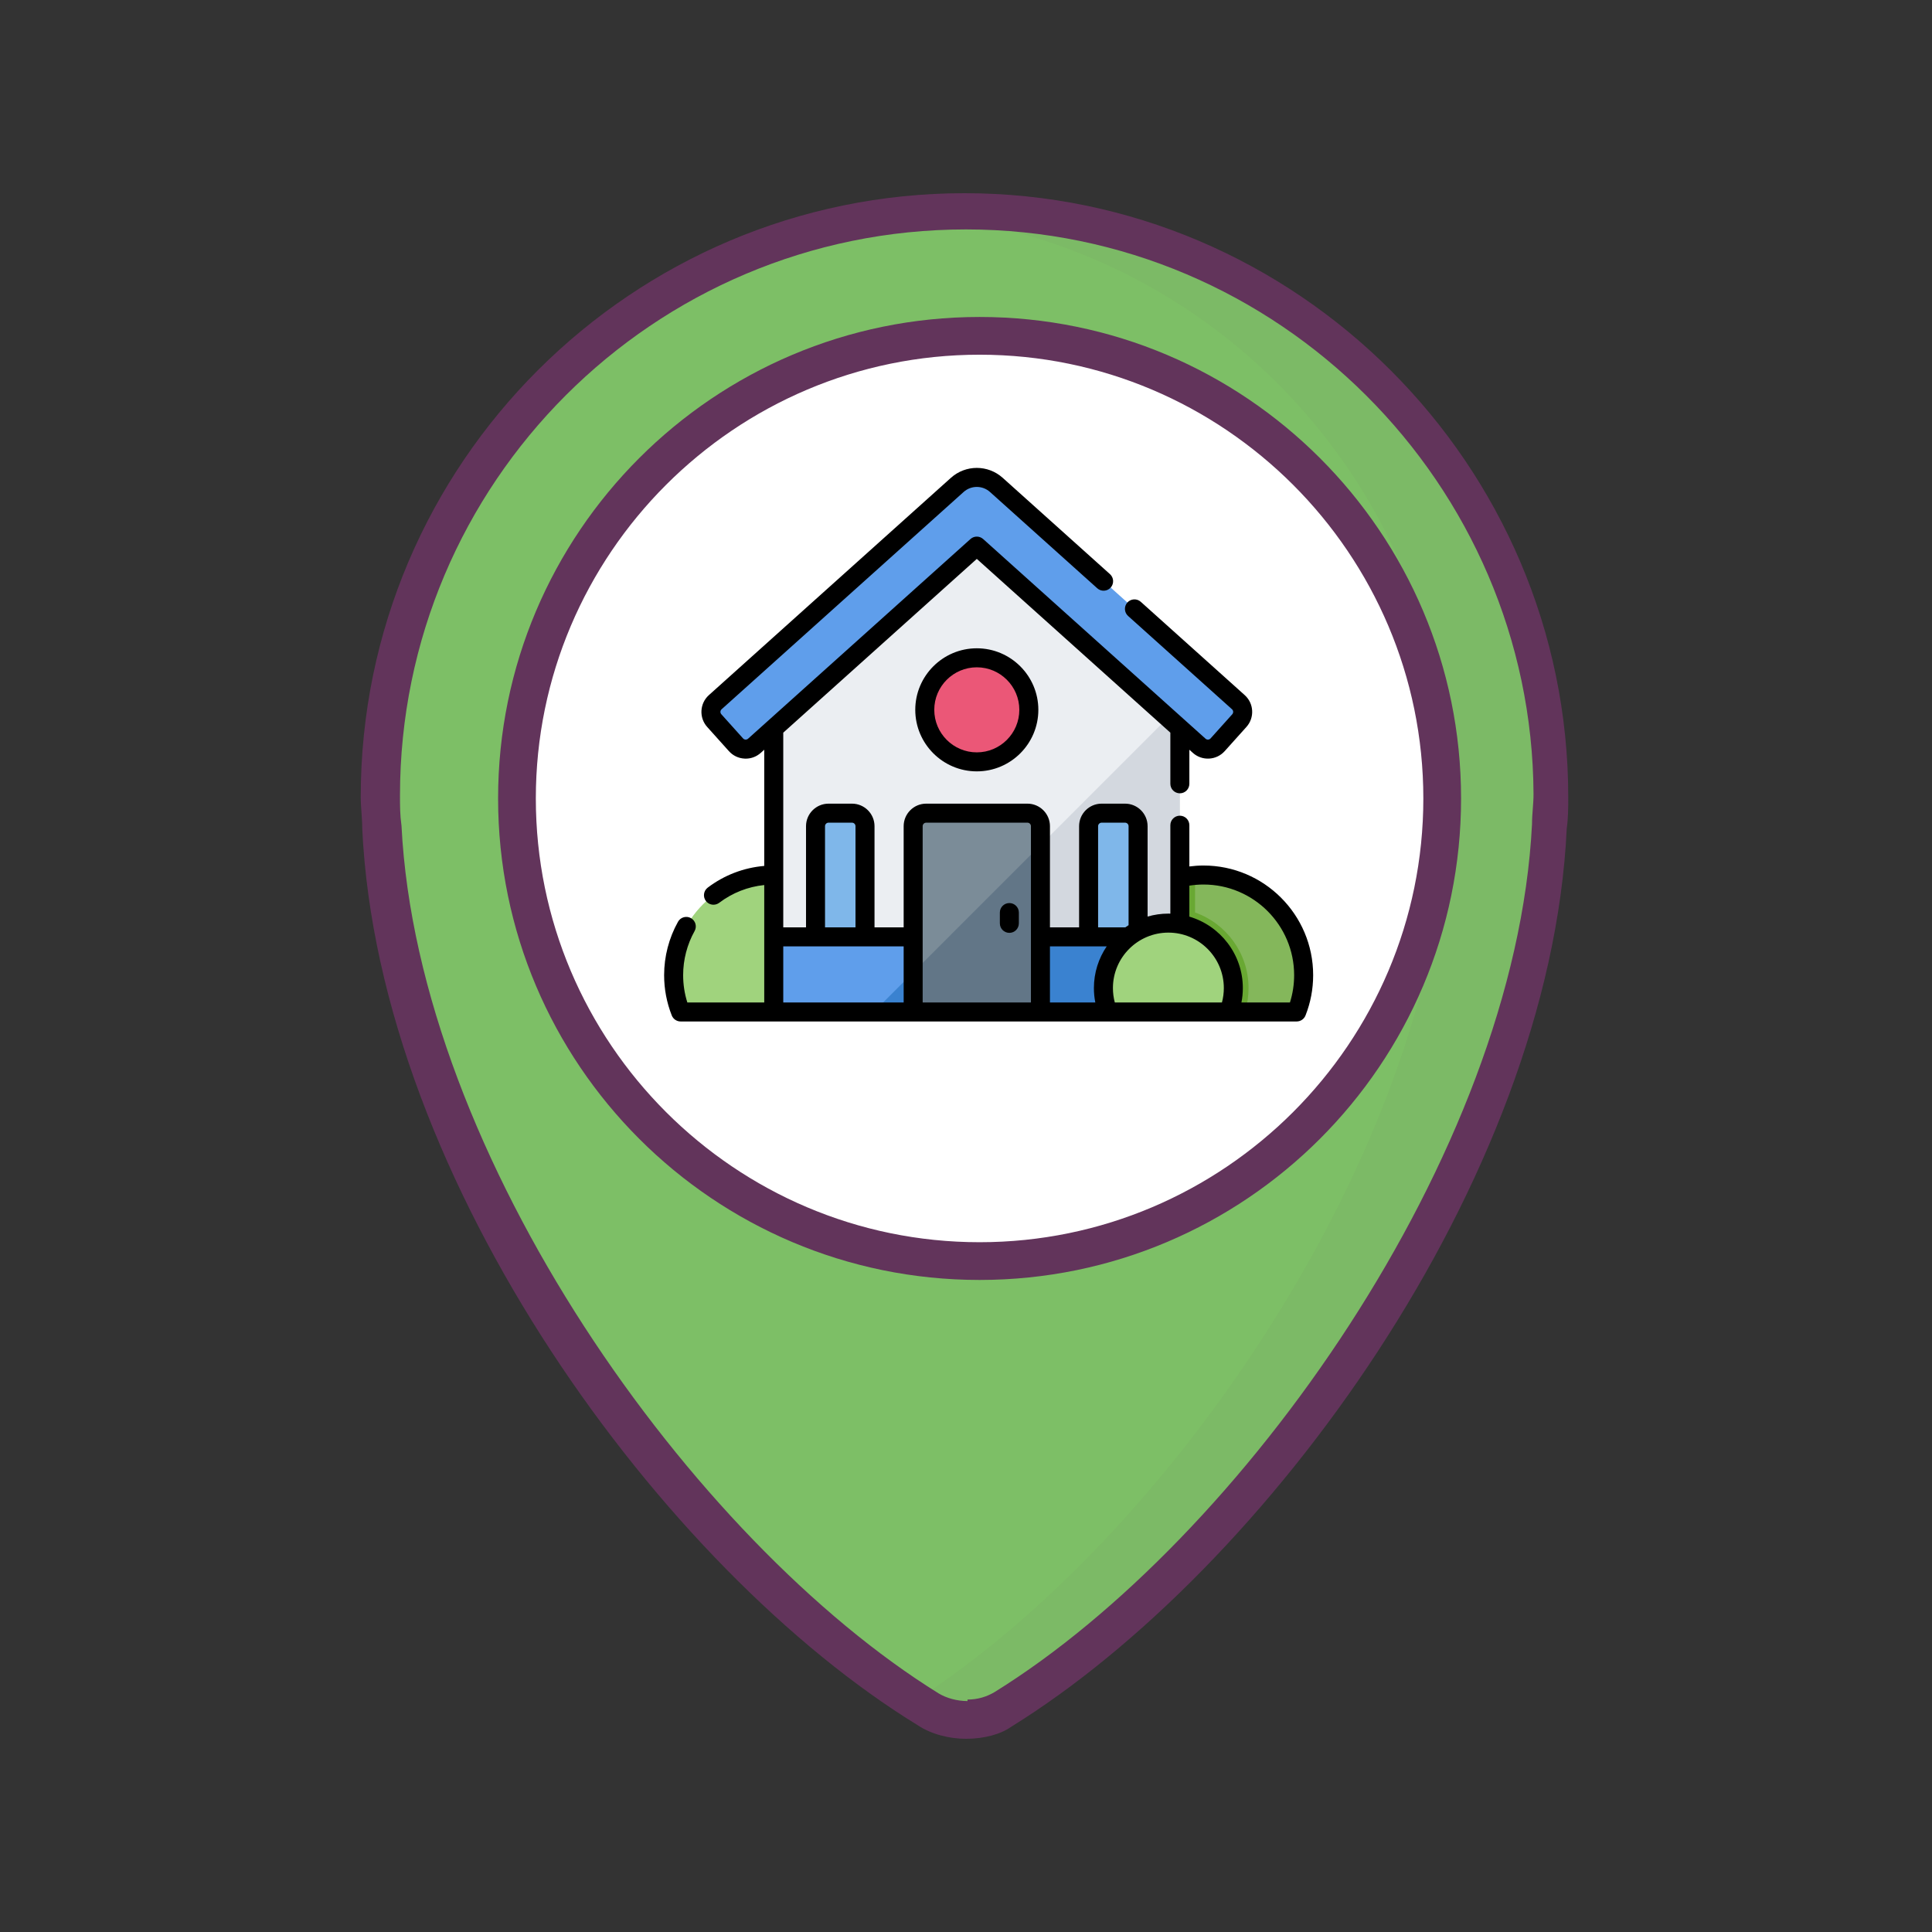 <svg width="128" height="128" viewBox="0 0 128 128" fill="none" xmlns="http://www.w3.org/2000/svg">
<rect x="0" y="0" width="128" height="128" fill="#333333" stroke="none"/>
<path d="M102.8 52.8C102.8 31.4 85.4 14 64 14C42.6 14 25.2 31.4 25.2 52.8C25.2 53.5 25.2 54.2 25.3 54.8C26.4 76.6 44.1 102.5 61.5 113.3C62.3 113.8 63.2 114 64.1 114C65 114 65.8 113.8 66.6 113.3C84 102.6 101.7 76.6 102.8 54.8C102.8 54.1 102.8 53.5 102.8 52.8Z" fill="#7DBF66"/>
<g opacity="0.2">
<path opacity="0.2" d="M64 14C62.9 14 61.7 14.1 60.6 14.2C80.4 15.9 96 32.5 96 52.8C96 53.5 96 54.1 95.9 54.8C94.9 76.2 77.7 101.7 60.6 112.7C60.9 112.9 61.2 113.1 61.5 113.3C62.3 113.8 63.2 114 64.1 114C65 114 65.8 113.8 66.6 113.3C84 102.6 101.7 76.6 102.8 54.8C102.8 54.1 102.9 53.5 102.9 52.8C102.8 31.4 85.4 14 64 14Z" fill="#62345B"/>
</g>
<path d="M64 115.2C62.9 115.2 61.7 114.9 60.8 114.3C44 104 25.1 78.3 24 54.9C24 54.2 23.9 53.5 23.9 52.8C23.9 30.7 41.9 12.8 63.9 12.8C85.9 12.8 103.9 30.8 103.9 52.8C103.9 53.5 103.9 54.2 103.8 54.9C102.7 78.3 83.8 104 67 114.4C66.3 114.9 65.2 115.2 64 115.2C64.1 115.2 64 115.2 64 115.2ZM64 15.2C43.3 15.2 26.5 32 26.5 52.7C26.5 53.4 26.5 54 26.6 54.7C27.7 76.6 45.9 102.1 62.2 112.2C62.7 112.5 63.4 112.7 64.1 112.7V113.9V112.6C64.8 112.6 65.4 112.4 65.9 112.1C82.2 102 100.4 76.5 101.5 54.6C101.5 53.9 101.6 53.3 101.6 52.6C101.5 32.1 84.7 15.2 64 15.2Z" fill="#62345B"/>
<path d="M64 83.4C80.9 83.4 94.6 69.7 94.6 52.8C94.6 35.9 80.9 22.2 64 22.2C47.1 22.2 33.4 35.9 33.4 52.8C33.4 69.7 47.1 83.4 64 83.4Z" fill="white"/>
<path d="M64.9 84.8C47.3 84.8 33 70.5 33 52.9C33 35.3 47.3 21 64.9 21C82.5 21 96.8 35.3 96.8 52.9C96.8 70.5 82.5 84.8 64.9 84.8ZM64.9 23.5C48.7 23.5 35.5 36.7 35.5 52.9C35.5 69.1 48.7 82.3 64.9 82.3C81.1 82.3 94.3 69.1 94.3 52.9C94.3 36.7 81.1 23.5 64.9 23.5Z" fill="#62345B"/>
<path d="M86.37 64.606C86.37 65.467 86.205 66.29 85.907 67.046H73.567C73.269 66.29 73.104 65.467 73.104 64.606C73.104 61.131 75.775 58.281 79.176 57.996C79.361 57.98 79.548 57.973 79.737 57.973C83.4 57.973 86.37 60.942 86.37 64.606Z" fill="#84B75B"/>
<path d="M82.719 65.462C82.719 66.004 82.639 66.535 82.479 67.045H73.567C73.269 66.29 73.104 65.467 73.104 64.606C73.104 61.131 75.775 58.281 79.176 57.996V60.454C81.238 61.185 82.719 63.154 82.719 65.462Z" fill="#69A833"/>
<path d="M57.433 67.045C57.732 66.29 57.896 65.467 57.896 64.606C57.896 60.942 54.926 57.972 51.263 57.972C47.6 57.972 44.63 60.942 44.63 64.606C44.63 65.467 44.794 66.29 45.093 67.045H57.433Z" fill="#A0D37D"/>
<path d="M78.168 44.271V67.045H51.263V44.271L64.716 32.192L78.168 44.271Z" fill="#EBEEF2"/>
<path d="M57.881 67.045L78.168 46.757V67.045H57.881Z" fill="#D3D8DF"/>
<path d="M74.538 53.874H72.985C72.509 53.874 72.123 54.26 72.123 54.736V62.072H75.401V54.736C75.401 54.26 75.015 53.874 74.538 53.874Z" fill="#7FB7EA"/>
<path d="M57.309 62.071V54.736C57.309 54.26 56.923 53.873 56.446 53.873H54.893C54.417 53.873 54.03 54.26 54.03 54.736V62.071" fill="#7FB7EA"/>
<path d="M78.169 62.071H51.263V67.045H78.169V62.071Z" fill="#5F9EEB"/>
<path d="M78.168 62.071H51.263V67.045H78.168V62.071Z" fill="#5F9EEB"/>
<path d="M78.168 62.071V67.045H57.881L62.855 62.071H78.168Z" fill="#3A82D0"/>
<path d="M68.932 54.736V67.045H60.499V54.736C60.499 54.26 60.886 53.873 61.362 53.873H68.069C68.546 53.874 68.932 54.26 68.932 54.736Z" fill="#7B8C98"/>
<path d="M68.932 55.993V67.045H60.499V64.427L68.932 55.993Z" fill="#627687"/>
<path d="M79.451 49.411L64.716 36.181L49.98 49.411C49.626 49.729 49.08 49.7 48.762 49.345L47.321 47.74C47.003 47.386 47.032 46.841 47.387 46.522L63.419 32.128C64.157 31.466 65.275 31.466 66.013 32.128L82.045 46.522C82.399 46.84 82.429 47.386 82.11 47.74L80.669 49.345C80.351 49.7 79.806 49.729 79.451 49.411Z" fill="#5F9EEB"/>
<path d="M64.716 50.475C66.62 50.475 68.163 48.932 68.163 47.028C68.163 45.124 66.62 43.581 64.716 43.581C62.812 43.581 61.269 45.124 61.269 47.028C61.269 48.932 62.812 50.475 64.716 50.475Z" fill="#EB5777"/>
<path d="M81.411 67.045C81.605 66.555 81.712 66.021 81.712 65.462C81.712 63.085 79.785 61.158 77.408 61.158C75.031 61.158 73.104 63.085 73.104 65.462C73.104 66.021 73.211 66.555 73.405 67.045H81.411Z" fill="#A0D37D"/>
<path d="M79.737 57.343C79.423 57.343 79.109 57.365 78.798 57.405V54.672C78.798 54.325 78.516 54.042 78.169 54.042C77.821 54.042 77.539 54.325 77.539 54.672V60.532C77.495 60.531 77.452 60.529 77.408 60.529C76.93 60.529 76.468 60.598 76.031 60.725V54.736C76.031 53.913 75.361 53.244 74.538 53.244H72.985C72.162 53.244 71.493 53.913 71.493 54.736V61.441H69.562V54.736C69.562 53.913 68.892 53.244 68.069 53.244H61.362C60.539 53.244 59.87 53.913 59.87 54.736V61.441H57.939V54.736C57.939 53.913 57.269 53.244 56.446 53.244H54.894C54.071 53.244 53.401 53.913 53.401 54.736V61.441H51.893V48.541L64.716 37.028L77.539 48.541V51.929C77.539 52.277 77.821 52.559 78.169 52.559C78.516 52.559 78.798 52.277 78.798 51.929V49.672L79.03 49.88C79.643 50.429 80.588 50.379 81.138 49.766L82.579 48.161C83.129 47.549 83.078 46.603 82.466 46.054L75.58 39.872C75.321 39.639 74.923 39.661 74.69 39.919C74.458 40.178 74.48 40.577 74.738 40.809L81.624 46.991C81.719 47.077 81.727 47.224 81.642 47.32L80.201 48.925C80.115 49.02 79.967 49.028 79.872 48.942L65.137 35.713C64.897 35.498 64.534 35.498 64.295 35.713L49.56 48.942C49.497 48.998 49.427 49.003 49.392 49.002C49.355 48.999 49.287 48.987 49.231 48.924L47.79 47.32C47.704 47.224 47.712 47.077 47.808 46.991L63.84 32.597C64.339 32.148 65.093 32.148 65.592 32.597L72.696 38.975C72.955 39.208 73.353 39.186 73.586 38.928C73.818 38.669 73.797 38.27 73.538 38.038L66.433 31.659C65.454 30.78 63.977 30.78 62.998 31.659L46.966 46.053C46.354 46.603 46.303 47.549 46.852 48.161L48.293 49.766C48.56 50.063 48.925 50.238 49.324 50.259C49.351 50.261 49.379 50.262 49.406 50.262C49.774 50.262 50.125 50.127 50.401 49.88L50.633 49.671V57.37C49.273 57.486 47.989 57.976 46.889 58.807C46.612 59.017 46.557 59.412 46.766 59.69C46.89 59.854 47.079 59.94 47.27 59.94C47.402 59.94 47.535 59.898 47.649 59.813C48.528 59.148 49.55 58.748 50.633 58.636V66.415H45.537C45.353 65.833 45.26 65.226 45.26 64.606C45.26 63.584 45.522 62.574 46.019 61.684C46.188 61.381 46.08 60.997 45.776 60.827C45.472 60.658 45.088 60.766 44.919 61.07C44.318 62.147 44 63.369 44 64.606C44 65.528 44.171 66.426 44.507 67.277C44.602 67.517 44.835 67.675 45.093 67.675H85.907C86.165 67.675 86.398 67.517 86.493 67.277C86.829 66.426 87 65.528 87 64.606C87 60.601 83.742 57.343 79.737 57.343ZM72.752 54.736C72.752 54.608 72.857 54.504 72.985 54.504H74.538C74.666 54.504 74.771 54.608 74.771 54.736V61.295C74.697 61.342 74.625 61.391 74.554 61.441H72.752V54.736H72.752ZM73.321 62.701C72.787 63.49 72.474 64.44 72.474 65.462C72.474 65.785 72.505 66.103 72.567 66.415H69.562V62.701H73.321ZM61.362 54.504H68.069C68.197 54.504 68.302 54.608 68.302 54.736V66.415H61.129V54.736C61.129 54.608 61.234 54.504 61.362 54.504ZM54.66 54.736C54.66 54.608 54.765 54.504 54.893 54.504H56.446C56.575 54.504 56.679 54.608 56.679 54.736V61.441H54.66V54.736H54.66ZM51.893 66.415V62.701H59.87V66.415H57.433H51.893ZM78.169 66.415H73.859C73.776 66.106 73.734 65.787 73.734 65.462C73.734 63.436 75.382 61.788 77.408 61.788C79.434 61.788 81.082 63.436 81.082 65.462C81.082 65.787 81.04 66.106 80.957 66.415H78.169ZM85.463 66.415H82.249C82.31 66.103 82.341 65.785 82.341 65.462C82.341 63.225 80.844 61.331 78.798 60.729V58.676C79.108 58.628 79.422 58.602 79.737 58.602C83.047 58.602 85.74 61.295 85.74 64.606C85.74 65.226 85.647 65.833 85.463 66.415Z" fill="black"/>
<path d="M66.873 61.804C67.221 61.804 67.502 61.522 67.502 61.174V60.459C67.502 60.112 67.221 59.83 66.873 59.83C66.525 59.83 66.243 60.112 66.243 60.459V61.174C66.243 61.522 66.525 61.804 66.873 61.804Z" fill="black"/>
<path d="M60.639 47.028C60.639 49.276 62.468 51.105 64.716 51.105C66.964 51.105 68.793 49.276 68.793 47.028C68.793 44.78 66.964 42.951 64.716 42.951C62.468 42.951 60.639 44.78 60.639 47.028ZM67.533 47.028C67.533 48.582 66.269 49.846 64.716 49.846C63.162 49.846 61.898 48.582 61.898 47.028C61.898 45.475 63.162 44.211 64.716 44.211C66.269 44.211 67.533 45.475 67.533 47.028Z" fill="black"/>
</svg>
